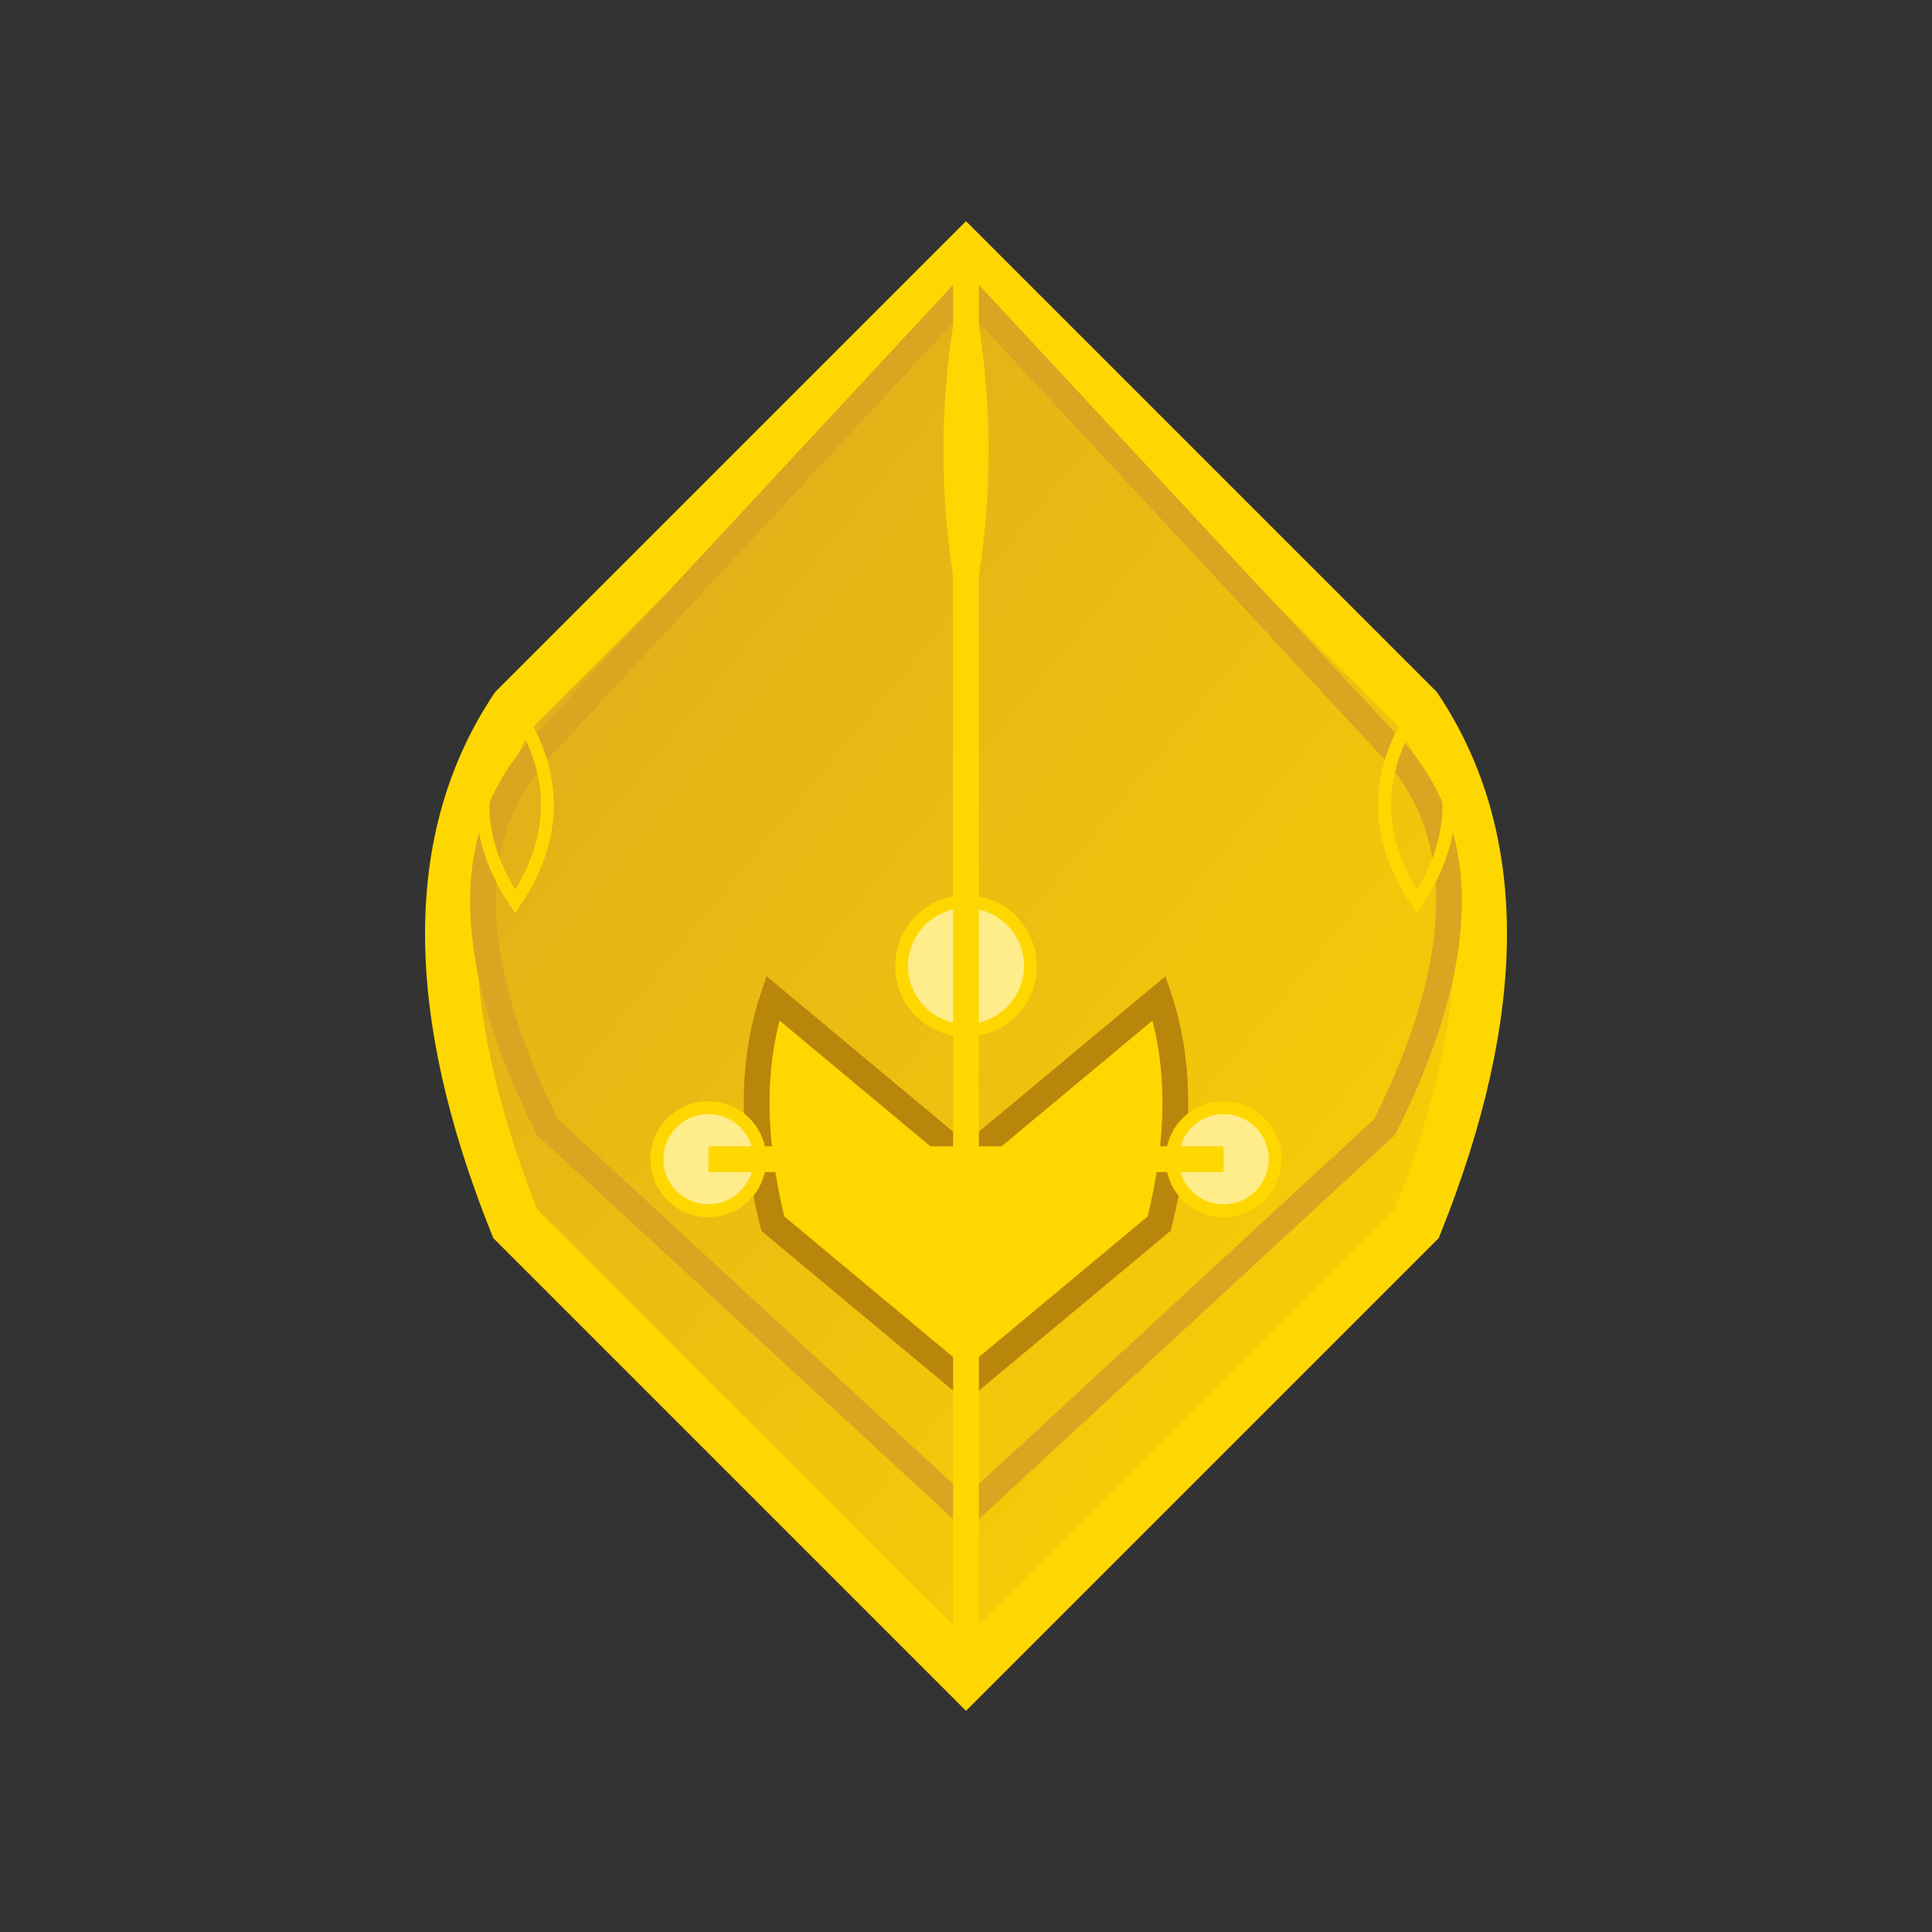<svg width="300px" height="300px" viewBox="0 0 300 300" xmlns="http://www.w3.org/2000/svg">
	<rect x="0" y="0" width="300" height="300" fill="#333333" stroke="none"/>
	<!-- Background <rect width="100%" height="100%" fill="#f5f5f5" /> -->
	
	<!-- Shield Shape -->
	<path d="M150,40 L220,110 Q240,140 220,190 L150,260 L80,190 Q60,140 80,110 Z" fill="url(#gradShield)" stroke="#FFD700" stroke-width="8" />
	<!-- Ornamental Border -->
	<path d="M150,45 L215,115 Q235,135 215,175 L150,235 L85,175 Q65,135 85,115 Z" fill="none" stroke="#DAA520" stroke-width="4" />
	<!-- Decorative Patterns -->
	<path d="M150,45 Q155,70 150,95 Q145,70 150,45" fill="none" stroke="#FFD700" stroke-width="2" />
	<path d="M80,110 Q70,125 80,140 Q90,125 80,110" fill="none" stroke="#FFD700" stroke-width="2" />
	<path d="M220,110 Q230,125 220,140 Q210,125 220,110" fill="none" stroke="#FFD700" stroke-width="2" />
	<!-- Central Emblem - Heraldic Crest -->
	<g transform="translate(150, 180)">
		<!-- Base Shield -->
		<path d="M0,0 L30,-25 Q35,-10 30,10 L0,35 L-30,10 Q-35,-10 -30,-25 Z" fill="#FFD700" stroke="#B8860B" stroke-width="4" />
	</g>
	<!-- Additional Details -->
	<circle cx="150" cy="150" r="10" fill="#FFEC8B" stroke="#FFD700" stroke-width="2" />
	<circle cx="110" cy="180" r="8" fill="#FFEC8B" stroke="#FFD700" stroke-width="2" />
	<circle cx="190" cy="180" r="8" fill="#FFEC8B" stroke="#FFD700" stroke-width="2" />
	<!-- Decorative Lines -->
	<line x1="150" y1="40" x2="150" y2="260" stroke="#FFD700" stroke-width="4" />
	<line x1="110" y1="180" x2="190" y2="180" stroke="#FFD700" stroke-width="4" />
	<!-- Gradient Definitions -->
	<defs>
		<linearGradient id="gradShield" x1="0%" y1="0%" x2="100%" y2="100%">
			<stop offset="0%" style="stop-color:#DAA520; stop-opacity:1" />
			<stop offset="100%" style="stop-color:#FFD700; stop-opacity:1" />
		</linearGradient>
	</defs>
</svg>

